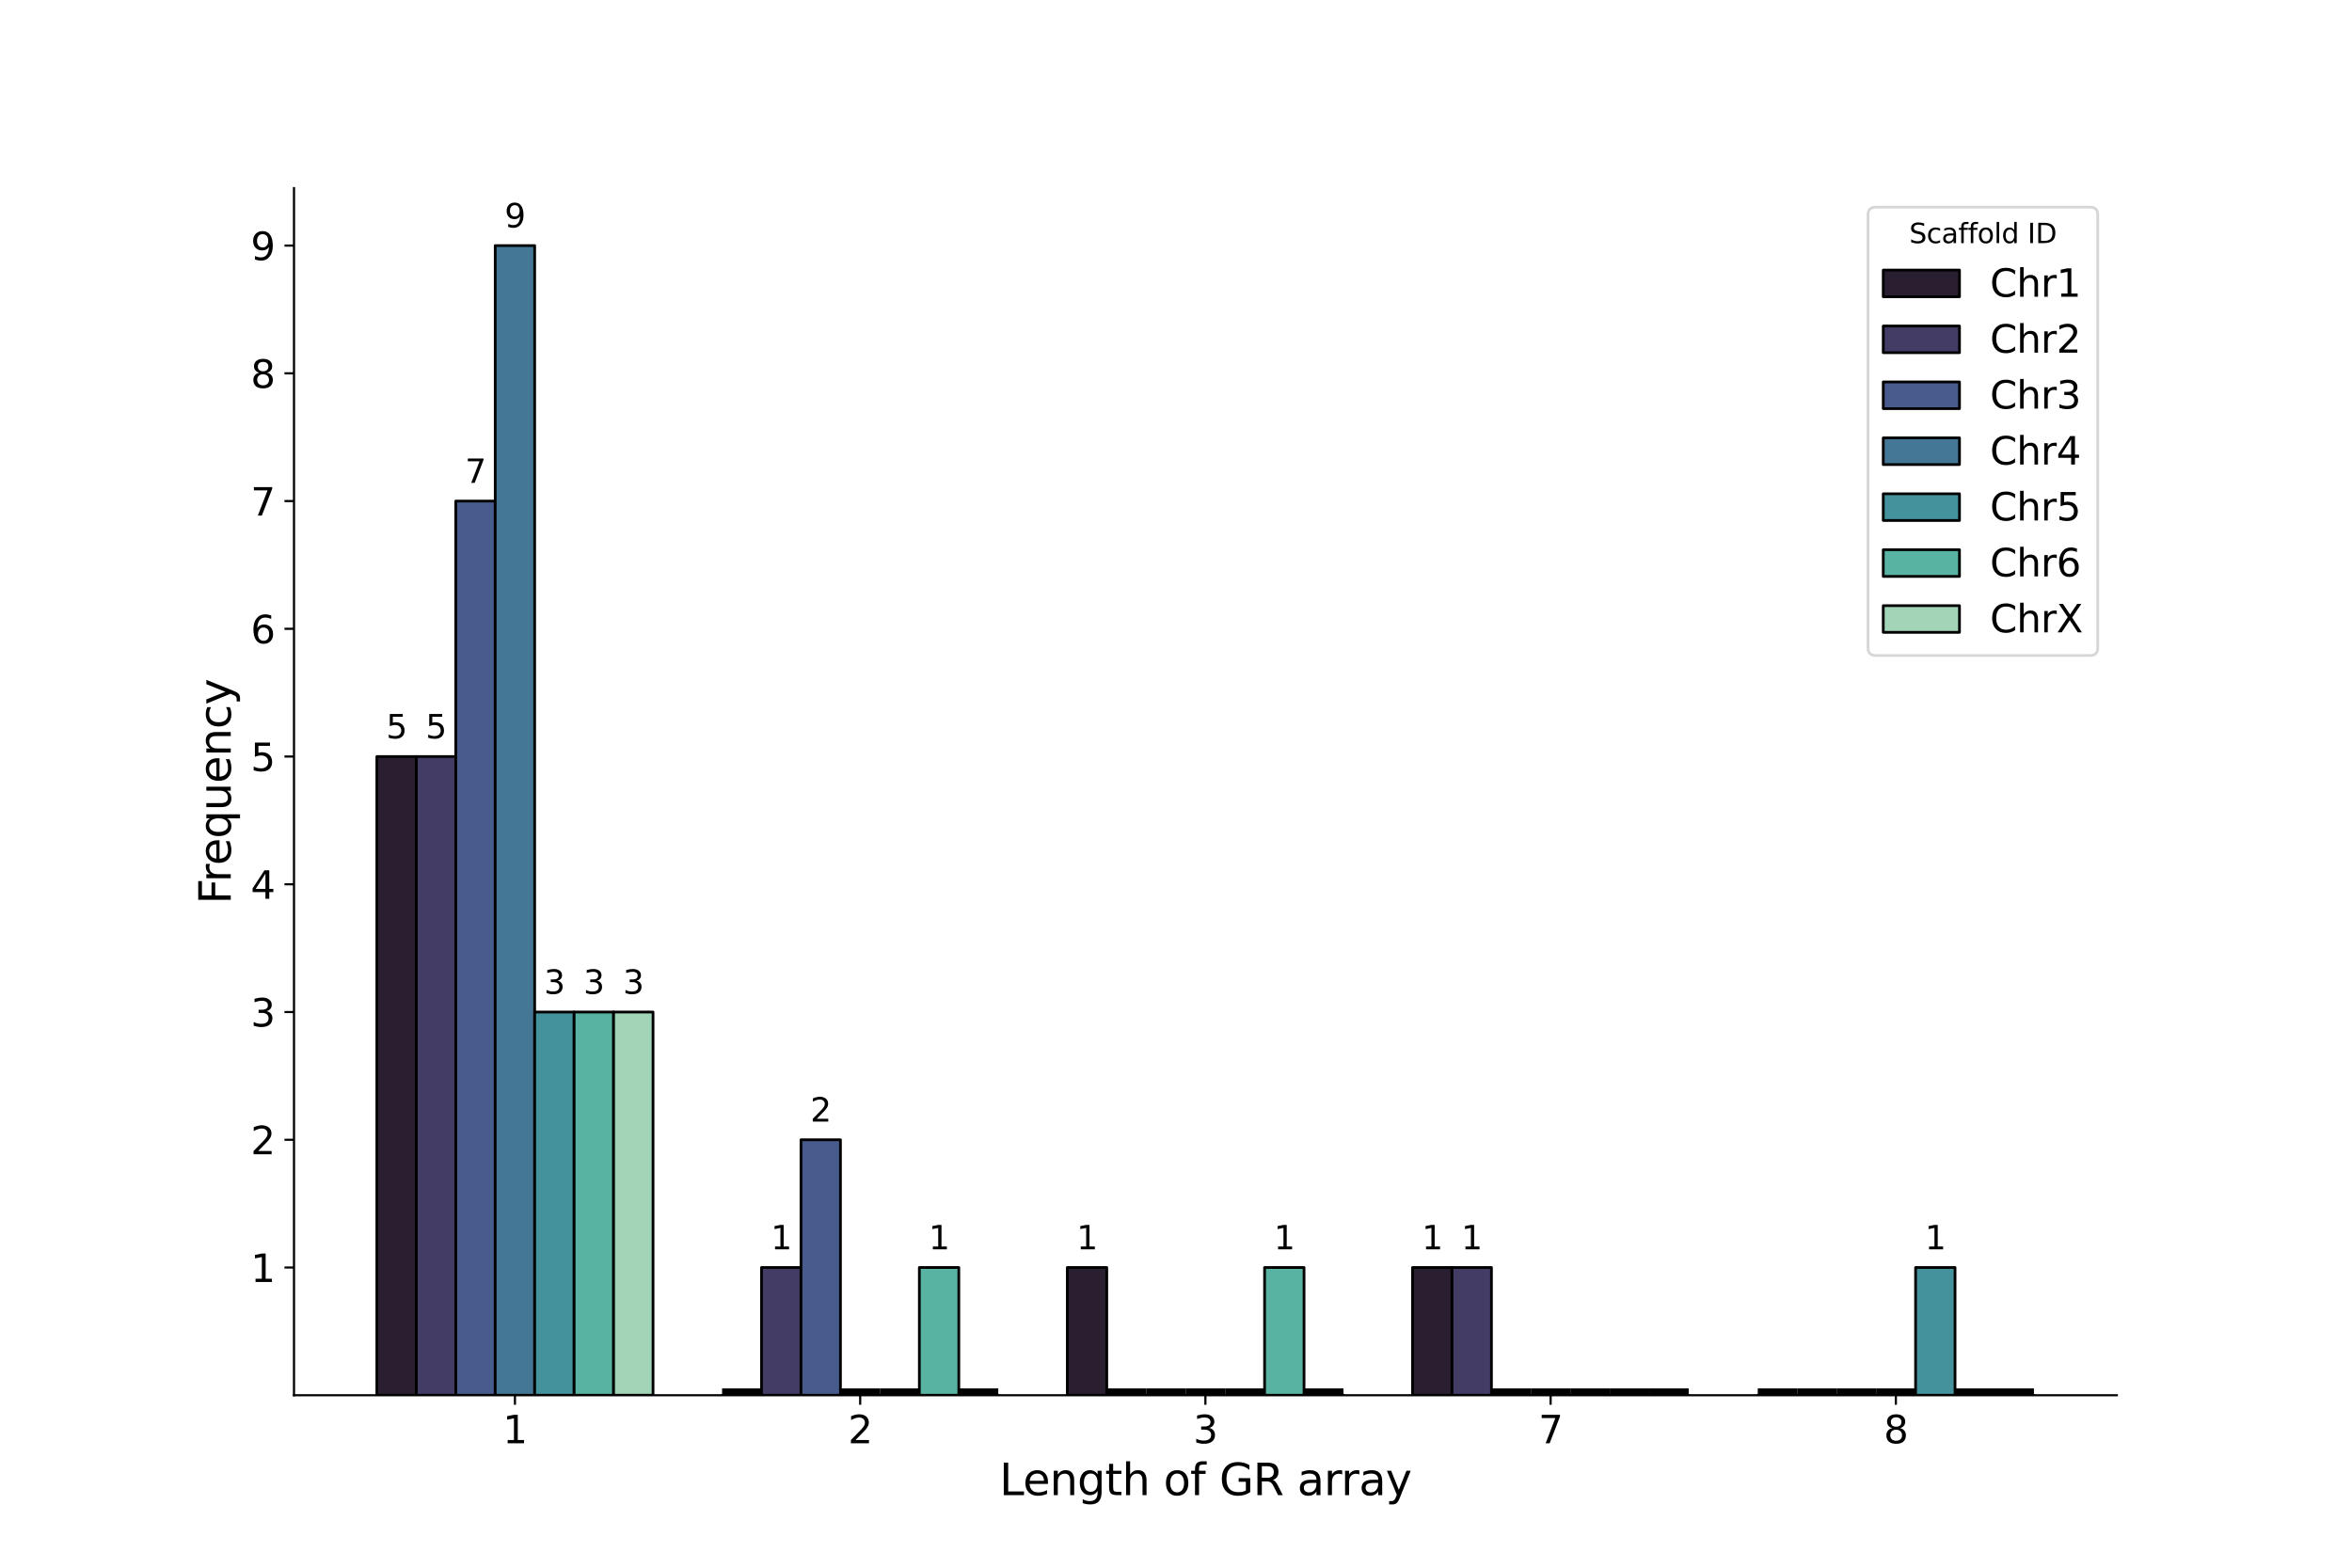 <?xml version="1.0" encoding="utf-8" standalone="no"?>
<!DOCTYPE svg PUBLIC "-//W3C//DTD SVG 1.1//EN"
  "http://www.w3.org/Graphics/SVG/1.1/DTD/svg11.dtd">
<svg xmlns:xlink="http://www.w3.org/1999/xlink" width="864pt" height="576pt" viewBox="0 0 864 576" xmlns="http://www.w3.org/2000/svg" version="1.1">
 <defs>
  <style type="text/css">*{stroke-linejoin: round; stroke-linecap: butt}</style>
 </defs>
 <g id="figure_1">
  <g id="patch_1">
   <path d="M 0 576 
L 864 576 
L 864 0 
L 0 0 
z
" style="fill: #ffffff"/>
  </g>
  <g id="axes_1">
   <g id="patch_2">
    <path d="M 108 512.64 
L 777.6 512.64 
L 777.6 69.12 
L 108 69.12 
z
" style="fill: #ffffff"/>
   </g>
   <g id="patch_3">
    <path d="M 138.436 512.64 
L 152.93 512.64 
L 152.93 277.973 
L 138.436 277.973 
z
" clip-path="url(#pf35e34e3e1)" style="fill: #2a1f31; stroke: #000000; stroke-linejoin: miter"/>
   </g>
   <g id="patch_4">
    <path d="M 265.255 512.64 
L 279.748 512.64 
L 279.748 512.64 
L 265.255 512.64 
z
" clip-path="url(#pf35e34e3e1)" style="fill: #2a1f31; stroke: #000000; stroke-linejoin: miter"/>
   </g>
   <g id="patch_5">
    <path d="M 392.073 512.64 
L 406.566 512.64 
L 406.566 465.707 
L 392.073 465.707 
z
" clip-path="url(#pf35e34e3e1)" style="fill: #2a1f31; stroke: #000000; stroke-linejoin: miter"/>
   </g>
   <g id="patch_6">
    <path d="M 518.891 512.64 
L 533.384 512.64 
L 533.384 465.707 
L 518.891 465.707 
z
" clip-path="url(#pf35e34e3e1)" style="fill: #2a1f31; stroke: #000000; stroke-linejoin: miter"/>
   </g>
   <g id="patch_7">
    <path d="M 645.709 512.64 
L 660.203 512.64 
L 660.203 512.64 
L 645.709 512.64 
z
" clip-path="url(#pf35e34e3e1)" style="fill: #2a1f31; stroke: #000000; stroke-linejoin: miter"/>
   </g>
   <g id="patch_8">
    <path d="M 152.93 512.64 
L 167.423 512.64 
L 167.423 277.973 
L 152.93 277.973 
z
" clip-path="url(#pf35e34e3e1)" style="fill: #433c64; stroke: #000000; stroke-linejoin: miter"/>
   </g>
   <g id="patch_9">
    <path d="M 279.748 512.64 
L 294.242 512.64 
L 294.242 465.707 
L 279.748 465.707 
z
" clip-path="url(#pf35e34e3e1)" style="fill: #433c64; stroke: #000000; stroke-linejoin: miter"/>
   </g>
   <g id="patch_10">
    <path d="M 406.566 512.64 
L 421.06 512.64 
L 421.06 512.64 
L 406.566 512.64 
z
" clip-path="url(#pf35e34e3e1)" style="fill: #433c64; stroke: #000000; stroke-linejoin: miter"/>
   </g>
   <g id="patch_11">
    <path d="M 533.384 512.64 
L 547.878 512.64 
L 547.878 465.707 
L 533.384 465.707 
z
" clip-path="url(#pf35e34e3e1)" style="fill: #433c64; stroke: #000000; stroke-linejoin: miter"/>
   </g>
   <g id="patch_12">
    <path d="M 660.203 512.64 
L 674.696 512.64 
L 674.696 512.64 
L 660.203 512.64 
z
" clip-path="url(#pf35e34e3e1)" style="fill: #433c64; stroke: #000000; stroke-linejoin: miter"/>
   </g>
   <g id="patch_13">
    <path d="M 167.423 512.64 
L 181.917 512.64 
L 181.917 184.107 
L 167.423 184.107 
z
" clip-path="url(#pf35e34e3e1)" style="fill: #475b8d; stroke: #000000; stroke-linejoin: miter"/>
   </g>
   <g id="patch_14">
    <path d="M 294.242 512.64 
L 308.735 512.64 
L 308.735 418.773 
L 294.242 418.773 
z
" clip-path="url(#pf35e34e3e1)" style="fill: #475b8d; stroke: #000000; stroke-linejoin: miter"/>
   </g>
   <g id="patch_15">
    <path d="M 421.06 512.64 
L 435.553 512.64 
L 435.553 512.64 
L 421.06 512.64 
z
" clip-path="url(#pf35e34e3e1)" style="fill: #475b8d; stroke: #000000; stroke-linejoin: miter"/>
   </g>
   <g id="patch_16">
    <path d="M 547.878 512.64 
L 562.371 512.64 
L 562.371 512.64 
L 547.878 512.64 
z
" clip-path="url(#pf35e34e3e1)" style="fill: #475b8d; stroke: #000000; stroke-linejoin: miter"/>
   </g>
   <g id="patch_17">
    <path d="M 674.696 512.64 
L 689.19 512.64 
L 689.19 512.64 
L 674.696 512.64 
z
" clip-path="url(#pf35e34e3e1)" style="fill: #475b8d; stroke: #000000; stroke-linejoin: miter"/>
   </g>
   <g id="patch_18">
    <path d="M 181.917 512.64 
L 196.41 512.64 
L 196.41 90.24 
L 181.917 90.24 
z
" clip-path="url(#pf35e34e3e1)" style="fill: #437795; stroke: #000000; stroke-linejoin: miter"/>
   </g>
   <g id="patch_19">
    <path d="M 308.735 512.64 
L 323.229 512.64 
L 323.229 512.64 
L 308.735 512.64 
z
" clip-path="url(#pf35e34e3e1)" style="fill: #437795; stroke: #000000; stroke-linejoin: miter"/>
   </g>
   <g id="patch_20">
    <path d="M 435.553 512.64 
L 450.047 512.64 
L 450.047 512.64 
L 435.553 512.64 
z
" clip-path="url(#pf35e34e3e1)" style="fill: #437795; stroke: #000000; stroke-linejoin: miter"/>
   </g>
   <g id="patch_21">
    <path d="M 562.371 512.64 
L 576.865 512.64 
L 576.865 512.64 
L 562.371 512.64 
z
" clip-path="url(#pf35e34e3e1)" style="fill: #437795; stroke: #000000; stroke-linejoin: miter"/>
   </g>
   <g id="patch_22">
    <path d="M 689.19 512.64 
L 703.683 512.64 
L 703.683 512.64 
L 689.19 512.64 
z
" clip-path="url(#pf35e34e3e1)" style="fill: #437795; stroke: #000000; stroke-linejoin: miter"/>
   </g>
   <g id="patch_23">
    <path d="M 196.41 512.64 
L 210.904 512.64 
L 210.904 371.84 
L 196.41 371.84 
z
" clip-path="url(#pf35e34e3e1)" style="fill: #44939c; stroke: #000000; stroke-linejoin: miter"/>
   </g>
   <g id="patch_24">
    <path d="M 323.229 512.64 
L 337.722 512.64 
L 337.722 512.64 
L 323.229 512.64 
z
" clip-path="url(#pf35e34e3e1)" style="fill: #44939c; stroke: #000000; stroke-linejoin: miter"/>
   </g>
   <g id="patch_25">
    <path d="M 450.047 512.64 
L 464.54 512.64 
L 464.54 512.64 
L 450.047 512.64 
z
" clip-path="url(#pf35e34e3e1)" style="fill: #44939c; stroke: #000000; stroke-linejoin: miter"/>
   </g>
   <g id="patch_26">
    <path d="M 576.865 512.64 
L 591.358 512.64 
L 591.358 512.64 
L 576.865 512.64 
z
" clip-path="url(#pf35e34e3e1)" style="fill: #44939c; stroke: #000000; stroke-linejoin: miter"/>
   </g>
   <g id="patch_27">
    <path d="M 703.683 512.64 
L 718.177 512.64 
L 718.177 465.707 
L 703.683 465.707 
z
" clip-path="url(#pf35e34e3e1)" style="fill: #44939c; stroke: #000000; stroke-linejoin: miter"/>
   </g>
   <g id="patch_28">
    <path d="M 210.904 512.64 
L 225.397 512.64 
L 225.397 371.84 
L 210.904 371.84 
z
" clip-path="url(#pf35e34e3e1)" style="fill: #59b3a3; stroke: #000000; stroke-linejoin: miter"/>
   </g>
   <g id="patch_29">
    <path d="M 337.722 512.64 
L 352.216 512.64 
L 352.216 465.707 
L 337.722 465.707 
z
" clip-path="url(#pf35e34e3e1)" style="fill: #59b3a3; stroke: #000000; stroke-linejoin: miter"/>
   </g>
   <g id="patch_30">
    <path d="M 464.54 512.64 
L 479.034 512.64 
L 479.034 465.707 
L 464.54 465.707 
z
" clip-path="url(#pf35e34e3e1)" style="fill: #59b3a3; stroke: #000000; stroke-linejoin: miter"/>
   </g>
   <g id="patch_31">
    <path d="M 591.358 512.64 
L 605.852 512.64 
L 605.852 512.64 
L 591.358 512.64 
z
" clip-path="url(#pf35e34e3e1)" style="fill: #59b3a3; stroke: #000000; stroke-linejoin: miter"/>
   </g>
   <g id="patch_32">
    <path d="M 718.177 512.64 
L 732.67 512.64 
L 732.67 512.64 
L 718.177 512.64 
z
" clip-path="url(#pf35e34e3e1)" style="fill: #59b3a3; stroke: #000000; stroke-linejoin: miter"/>
   </g>
   <g id="patch_33">
    <path d="M 225.397 512.64 
L 239.891 512.64 
L 239.891 371.84 
L 225.397 371.84 
z
" clip-path="url(#pf35e34e3e1)" style="fill: #a2d5b8; stroke: #000000; stroke-linejoin: miter"/>
   </g>
   <g id="patch_34">
    <path d="M 352.216 512.64 
L 366.709 512.64 
L 366.709 512.64 
L 352.216 512.64 
z
" clip-path="url(#pf35e34e3e1)" style="fill: #a2d5b8; stroke: #000000; stroke-linejoin: miter"/>
   </g>
   <g id="patch_35">
    <path d="M 479.034 512.64 
L 493.527 512.64 
L 493.527 512.64 
L 479.034 512.64 
z
" clip-path="url(#pf35e34e3e1)" style="fill: #a2d5b8; stroke: #000000; stroke-linejoin: miter"/>
   </g>
   <g id="patch_36">
    <path d="M 605.852 512.64 
L 620.345 512.64 
L 620.345 512.64 
L 605.852 512.64 
z
" clip-path="url(#pf35e34e3e1)" style="fill: #a2d5b8; stroke: #000000; stroke-linejoin: miter"/>
   </g>
   <g id="patch_37">
    <path d="M 732.67 512.64 
L 747.164 512.64 
L 747.164 512.64 
L 732.67 512.64 
z
" clip-path="url(#pf35e34e3e1)" style="fill: #a2d5b8; stroke: #000000; stroke-linejoin: miter"/>
   </g>
   <g id="matplotlib.axis_1">
    <g id="xtick_1">
     <g id="line2d_1">
      <defs>
       <path id="m21f6708fc7" d="M 0 0 
L 0 3.5 
" style="stroke: #000000; stroke-width: 0.8"/>
      </defs>
      <g>
       <use xlink:href="#m21f6708fc7" x="189.164" y="512.64" style="stroke: #000000; stroke-width: 0.8"/>
      </g>
     </g>
     <g id="text_1">
      <!-- 1 -->
      <g transform="translate(184.71 530.278) scale(0.14 -0.14)">
       <defs>
        <path id="DejaVuSans-31" d="M 794 531 
L 1825 531 
L 1825 4091 
L 703 3866 
L 703 4441 
L 1819 4666 
L 2450 4666 
L 2450 531 
L 3481 531 
L 3481 0 
L 794 0 
L 794 531 
z
" transform="scale(0.016)"/>
       </defs>
       <use xlink:href="#DejaVuSans-31"/>
      </g>
     </g>
    </g>
    <g id="xtick_2">
     <g id="line2d_2">
      <g>
       <use xlink:href="#m21f6708fc7" x="315.982" y="512.64" style="stroke: #000000; stroke-width: 0.8"/>
      </g>
     </g>
     <g id="text_2">
      <!-- 2 -->
      <g transform="translate(311.528 530.278) scale(0.14 -0.14)">
       <defs>
        <path id="DejaVuSans-32" d="M 1228 531 
L 3431 531 
L 3431 0 
L 469 0 
L 469 531 
Q 828 903 1448 1529 
Q 2069 2156 2228 2338 
Q 2531 2678 2651 2914 
Q 2772 3150 2772 3378 
Q 2772 3750 2511 3984 
Q 2250 4219 1831 4219 
Q 1534 4219 1204 4116 
Q 875 4013 500 3803 
L 500 4441 
Q 881 4594 1212 4672 
Q 1544 4750 1819 4750 
Q 2544 4750 2975 4387 
Q 3406 4025 3406 3419 
Q 3406 3131 3298 2873 
Q 3191 2616 2906 2266 
Q 2828 2175 2409 1742 
Q 1991 1309 1228 531 
z
" transform="scale(0.016)"/>
       </defs>
       <use xlink:href="#DejaVuSans-32"/>
      </g>
     </g>
    </g>
    <g id="xtick_3">
     <g id="line2d_3">
      <g>
       <use xlink:href="#m21f6708fc7" x="442.8" y="512.64" style="stroke: #000000; stroke-width: 0.8"/>
      </g>
     </g>
     <g id="text_3">
      <!-- 3 -->
      <g transform="translate(438.346 530.278) scale(0.14 -0.14)">
       <defs>
        <path id="DejaVuSans-33" d="M 2597 2516 
Q 3050 2419 3304 2112 
Q 3559 1806 3559 1356 
Q 3559 666 3084 287 
Q 2609 -91 1734 -91 
Q 1441 -91 1130 -33 
Q 819 25 488 141 
L 488 750 
Q 750 597 1062 519 
Q 1375 441 1716 441 
Q 2309 441 2620 675 
Q 2931 909 2931 1356 
Q 2931 1769 2642 2001 
Q 2353 2234 1838 2234 
L 1294 2234 
L 1294 2753 
L 1863 2753 
Q 2328 2753 2575 2939 
Q 2822 3125 2822 3475 
Q 2822 3834 2567 4026 
Q 2313 4219 1838 4219 
Q 1578 4219 1281 4162 
Q 984 4106 628 3988 
L 628 4550 
Q 988 4650 1302 4700 
Q 1616 4750 1894 4750 
Q 2613 4750 3031 4423 
Q 3450 4097 3450 3541 
Q 3450 3153 3228 2886 
Q 3006 2619 2597 2516 
z
" transform="scale(0.016)"/>
       </defs>
       <use xlink:href="#DejaVuSans-33"/>
      </g>
     </g>
    </g>
    <g id="xtick_4">
     <g id="line2d_4">
      <g>
       <use xlink:href="#m21f6708fc7" x="569.618" y="512.64" style="stroke: #000000; stroke-width: 0.8"/>
      </g>
     </g>
     <g id="text_4">
      <!-- 7 -->
      <g transform="translate(565.164 530.278) scale(0.14 -0.14)">
       <defs>
        <path id="DejaVuSans-37" d="M 525 4666 
L 3525 4666 
L 3525 4397 
L 1831 0 
L 1172 0 
L 2766 4134 
L 525 4134 
L 525 4666 
z
" transform="scale(0.016)"/>
       </defs>
       <use xlink:href="#DejaVuSans-37"/>
      </g>
     </g>
    </g>
    <g id="xtick_5">
     <g id="line2d_5">
      <g>
       <use xlink:href="#m21f6708fc7" x="696.436" y="512.64" style="stroke: #000000; stroke-width: 0.8"/>
      </g>
     </g>
     <g id="text_5">
      <!-- 8 -->
      <g transform="translate(691.983 530.278) scale(0.14 -0.14)">
       <defs>
        <path id="DejaVuSans-38" d="M 2034 2216 
Q 1584 2216 1326 1975 
Q 1069 1734 1069 1313 
Q 1069 891 1326 650 
Q 1584 409 2034 409 
Q 2484 409 2743 651 
Q 3003 894 3003 1313 
Q 3003 1734 2745 1975 
Q 2488 2216 2034 2216 
z
M 1403 2484 
Q 997 2584 770 2862 
Q 544 3141 544 3541 
Q 544 4100 942 4425 
Q 1341 4750 2034 4750 
Q 2731 4750 3128 4425 
Q 3525 4100 3525 3541 
Q 3525 3141 3298 2862 
Q 3072 2584 2669 2484 
Q 3125 2378 3379 2068 
Q 3634 1759 3634 1313 
Q 3634 634 3220 271 
Q 2806 -91 2034 -91 
Q 1263 -91 848 271 
Q 434 634 434 1313 
Q 434 1759 690 2068 
Q 947 2378 1403 2484 
z
M 1172 3481 
Q 1172 3119 1398 2916 
Q 1625 2713 2034 2713 
Q 2441 2713 2670 2916 
Q 2900 3119 2900 3481 
Q 2900 3844 2670 4047 
Q 2441 4250 2034 4250 
Q 1625 4250 1398 4047 
Q 1172 3844 1172 3481 
z
" transform="scale(0.016)"/>
       </defs>
       <use xlink:href="#DejaVuSans-38"/>
      </g>
     </g>
    </g>
    <g id="text_6">
     <!-- Length of GR array -->
     <g transform="translate(367.131 549.347) scale(0.16 -0.16)">
      <defs>
       <path id="DejaVuSans-4c" d="M 628 4666 
L 1259 4666 
L 1259 531 
L 3531 531 
L 3531 0 
L 628 0 
L 628 4666 
z
" transform="scale(0.016)"/>
       <path id="DejaVuSans-65" d="M 3597 1894 
L 3597 1613 
L 953 1613 
Q 991 1019 1311 708 
Q 1631 397 2203 397 
Q 2534 397 2845 478 
Q 3156 559 3463 722 
L 3463 178 
Q 3153 47 2828 -22 
Q 2503 -91 2169 -91 
Q 1331 -91 842 396 
Q 353 884 353 1716 
Q 353 2575 817 3079 
Q 1281 3584 2069 3584 
Q 2775 3584 3186 3129 
Q 3597 2675 3597 1894 
z
M 3022 2063 
Q 3016 2534 2758 2815 
Q 2500 3097 2075 3097 
Q 1594 3097 1305 2825 
Q 1016 2553 972 2059 
L 3022 2063 
z
" transform="scale(0.016)"/>
       <path id="DejaVuSans-6e" d="M 3513 2113 
L 3513 0 
L 2938 0 
L 2938 2094 
Q 2938 2591 2744 2837 
Q 2550 3084 2163 3084 
Q 1697 3084 1428 2787 
Q 1159 2491 1159 1978 
L 1159 0 
L 581 0 
L 581 3500 
L 1159 3500 
L 1159 2956 
Q 1366 3272 1645 3428 
Q 1925 3584 2291 3584 
Q 2894 3584 3203 3211 
Q 3513 2838 3513 2113 
z
" transform="scale(0.016)"/>
       <path id="DejaVuSans-67" d="M 2906 1791 
Q 2906 2416 2648 2759 
Q 2391 3103 1925 3103 
Q 1463 3103 1205 2759 
Q 947 2416 947 1791 
Q 947 1169 1205 825 
Q 1463 481 1925 481 
Q 2391 481 2648 825 
Q 2906 1169 2906 1791 
z
M 3481 434 
Q 3481 -459 3084 -895 
Q 2688 -1331 1869 -1331 
Q 1566 -1331 1297 -1286 
Q 1028 -1241 775 -1147 
L 775 -588 
Q 1028 -725 1275 -790 
Q 1522 -856 1778 -856 
Q 2344 -856 2625 -561 
Q 2906 -266 2906 331 
L 2906 616 
Q 2728 306 2450 153 
Q 2172 0 1784 0 
Q 1141 0 747 490 
Q 353 981 353 1791 
Q 353 2603 747 3093 
Q 1141 3584 1784 3584 
Q 2172 3584 2450 3431 
Q 2728 3278 2906 2969 
L 2906 3500 
L 3481 3500 
L 3481 434 
z
" transform="scale(0.016)"/>
       <path id="DejaVuSans-74" d="M 1172 4494 
L 1172 3500 
L 2356 3500 
L 2356 3053 
L 1172 3053 
L 1172 1153 
Q 1172 725 1289 603 
Q 1406 481 1766 481 
L 2356 481 
L 2356 0 
L 1766 0 
Q 1100 0 847 248 
Q 594 497 594 1153 
L 594 3053 
L 172 3053 
L 172 3500 
L 594 3500 
L 594 4494 
L 1172 4494 
z
" transform="scale(0.016)"/>
       <path id="DejaVuSans-68" d="M 3513 2113 
L 3513 0 
L 2938 0 
L 2938 2094 
Q 2938 2591 2744 2837 
Q 2550 3084 2163 3084 
Q 1697 3084 1428 2787 
Q 1159 2491 1159 1978 
L 1159 0 
L 581 0 
L 581 4863 
L 1159 4863 
L 1159 2956 
Q 1366 3272 1645 3428 
Q 1925 3584 2291 3584 
Q 2894 3584 3203 3211 
Q 3513 2838 3513 2113 
z
" transform="scale(0.016)"/>
       <path id="DejaVuSans-20" transform="scale(0.016)"/>
       <path id="DejaVuSans-6f" d="M 1959 3097 
Q 1497 3097 1228 2736 
Q 959 2375 959 1747 
Q 959 1119 1226 758 
Q 1494 397 1959 397 
Q 2419 397 2687 759 
Q 2956 1122 2956 1747 
Q 2956 2369 2687 2733 
Q 2419 3097 1959 3097 
z
M 1959 3584 
Q 2709 3584 3137 3096 
Q 3566 2609 3566 1747 
Q 3566 888 3137 398 
Q 2709 -91 1959 -91 
Q 1206 -91 779 398 
Q 353 888 353 1747 
Q 353 2609 779 3096 
Q 1206 3584 1959 3584 
z
" transform="scale(0.016)"/>
       <path id="DejaVuSans-66" d="M 2375 4863 
L 2375 4384 
L 1825 4384 
Q 1516 4384 1395 4259 
Q 1275 4134 1275 3809 
L 1275 3500 
L 2222 3500 
L 2222 3053 
L 1275 3053 
L 1275 0 
L 697 0 
L 697 3053 
L 147 3053 
L 147 3500 
L 697 3500 
L 697 3744 
Q 697 4328 969 4595 
Q 1241 4863 1831 4863 
L 2375 4863 
z
" transform="scale(0.016)"/>
       <path id="DejaVuSans-47" d="M 3809 666 
L 3809 1919 
L 2778 1919 
L 2778 2438 
L 4434 2438 
L 4434 434 
Q 4069 175 3628 42 
Q 3188 -91 2688 -91 
Q 1594 -91 976 548 
Q 359 1188 359 2328 
Q 359 3472 976 4111 
Q 1594 4750 2688 4750 
Q 3144 4750 3555 4637 
Q 3966 4525 4313 4306 
L 4313 3634 
Q 3963 3931 3569 4081 
Q 3175 4231 2741 4231 
Q 1884 4231 1454 3753 
Q 1025 3275 1025 2328 
Q 1025 1384 1454 906 
Q 1884 428 2741 428 
Q 3075 428 3337 486 
Q 3600 544 3809 666 
z
" transform="scale(0.016)"/>
       <path id="DejaVuSans-52" d="M 2841 2188 
Q 3044 2119 3236 1894 
Q 3428 1669 3622 1275 
L 4263 0 
L 3584 0 
L 2988 1197 
Q 2756 1666 2539 1819 
Q 2322 1972 1947 1972 
L 1259 1972 
L 1259 0 
L 628 0 
L 628 4666 
L 2053 4666 
Q 2853 4666 3247 4331 
Q 3641 3997 3641 3322 
Q 3641 2881 3436 2590 
Q 3231 2300 2841 2188 
z
M 1259 4147 
L 1259 2491 
L 2053 2491 
Q 2509 2491 2742 2702 
Q 2975 2913 2975 3322 
Q 2975 3731 2742 3939 
Q 2509 4147 2053 4147 
L 1259 4147 
z
" transform="scale(0.016)"/>
       <path id="DejaVuSans-61" d="M 2194 1759 
Q 1497 1759 1228 1600 
Q 959 1441 959 1056 
Q 959 750 1161 570 
Q 1363 391 1709 391 
Q 2188 391 2477 730 
Q 2766 1069 2766 1631 
L 2766 1759 
L 2194 1759 
z
M 3341 1997 
L 3341 0 
L 2766 0 
L 2766 531 
Q 2569 213 2275 61 
Q 1981 -91 1556 -91 
Q 1019 -91 701 211 
Q 384 513 384 1019 
Q 384 1609 779 1909 
Q 1175 2209 1959 2209 
L 2766 2209 
L 2766 2266 
Q 2766 2663 2505 2880 
Q 2244 3097 1772 3097 
Q 1472 3097 1187 3025 
Q 903 2953 641 2809 
L 641 3341 
Q 956 3463 1253 3523 
Q 1550 3584 1831 3584 
Q 2591 3584 2966 3190 
Q 3341 2797 3341 1997 
z
" transform="scale(0.016)"/>
       <path id="DejaVuSans-72" d="M 2631 2963 
Q 2534 3019 2420 3045 
Q 2306 3072 2169 3072 
Q 1681 3072 1420 2755 
Q 1159 2438 1159 1844 
L 1159 0 
L 581 0 
L 581 3500 
L 1159 3500 
L 1159 2956 
Q 1341 3275 1631 3429 
Q 1922 3584 2338 3584 
Q 2397 3584 2469 3576 
Q 2541 3569 2628 3553 
L 2631 2963 
z
" transform="scale(0.016)"/>
       <path id="DejaVuSans-79" d="M 2059 -325 
Q 1816 -950 1584 -1140 
Q 1353 -1331 966 -1331 
L 506 -1331 
L 506 -850 
L 844 -850 
Q 1081 -850 1212 -737 
Q 1344 -625 1503 -206 
L 1606 56 
L 191 3500 
L 800 3500 
L 1894 763 
L 2988 3500 
L 3597 3500 
L 2059 -325 
z
" transform="scale(0.016)"/>
      </defs>
      <use xlink:href="#DejaVuSans-4c"/>
      <use xlink:href="#DejaVuSans-65" x="53.963"/>
      <use xlink:href="#DejaVuSans-6e" x="115.486"/>
      <use xlink:href="#DejaVuSans-67" x="178.865"/>
      <use xlink:href="#DejaVuSans-74" x="242.342"/>
      <use xlink:href="#DejaVuSans-68" x="281.551"/>
      <use xlink:href="#DejaVuSans-20" x="344.93"/>
      <use xlink:href="#DejaVuSans-6f" x="376.717"/>
      <use xlink:href="#DejaVuSans-66" x="437.898"/>
      <use xlink:href="#DejaVuSans-20" x="473.104"/>
      <use xlink:href="#DejaVuSans-47" x="504.891"/>
      <use xlink:href="#DejaVuSans-52" x="582.381"/>
      <use xlink:href="#DejaVuSans-20" x="651.863"/>
      <use xlink:href="#DejaVuSans-61" x="683.65"/>
      <use xlink:href="#DejaVuSans-72" x="744.93"/>
      <use xlink:href="#DejaVuSans-72" x="784.293"/>
      <use xlink:href="#DejaVuSans-61" x="825.406"/>
      <use xlink:href="#DejaVuSans-79" x="886.686"/>
     </g>
    </g>
   </g>
   <g id="matplotlib.axis_2">
    <g id="ytick_1">
     <g id="line2d_6">
      <defs>
       <path id="m46cb3e8f20" d="M 0 0 
L -3.5 0 
" style="stroke: #000000; stroke-width: 0.8"/>
      </defs>
      <g>
       <use xlink:href="#m46cb3e8f20" x="108" y="465.707" style="stroke: #000000; stroke-width: 0.8"/>
      </g>
     </g>
     <g id="text_7">
      <!-- 1 -->
      <g transform="translate(92.093 471.026) scale(0.14 -0.14)">
       <use xlink:href="#DejaVuSans-31"/>
      </g>
     </g>
    </g>
    <g id="ytick_2">
     <g id="line2d_7">
      <g>
       <use xlink:href="#m46cb3e8f20" x="108" y="418.773" style="stroke: #000000; stroke-width: 0.8"/>
      </g>
     </g>
     <g id="text_8">
      <!-- 2 -->
      <g transform="translate(92.093 424.092) scale(0.14 -0.14)">
       <use xlink:href="#DejaVuSans-32"/>
      </g>
     </g>
    </g>
    <g id="ytick_3">
     <g id="line2d_8">
      <g>
       <use xlink:href="#m46cb3e8f20" x="108" y="371.84" style="stroke: #000000; stroke-width: 0.8"/>
      </g>
     </g>
     <g id="text_9">
      <!-- 3 -->
      <g transform="translate(92.093 377.159) scale(0.14 -0.14)">
       <use xlink:href="#DejaVuSans-33"/>
      </g>
     </g>
    </g>
    <g id="ytick_4">
     <g id="line2d_9">
      <g>
       <use xlink:href="#m46cb3e8f20" x="108" y="324.907" style="stroke: #000000; stroke-width: 0.8"/>
      </g>
     </g>
     <g id="text_10">
      <!-- 4 -->
      <g transform="translate(92.093 330.226) scale(0.14 -0.14)">
       <defs>
        <path id="DejaVuSans-34" d="M 2419 4116 
L 825 1625 
L 2419 1625 
L 2419 4116 
z
M 2253 4666 
L 3047 4666 
L 3047 1625 
L 3713 1625 
L 3713 1100 
L 3047 1100 
L 3047 0 
L 2419 0 
L 2419 1100 
L 313 1100 
L 313 1709 
L 2253 4666 
z
" transform="scale(0.016)"/>
       </defs>
       <use xlink:href="#DejaVuSans-34"/>
      </g>
     </g>
    </g>
    <g id="ytick_5">
     <g id="line2d_10">
      <g>
       <use xlink:href="#m46cb3e8f20" x="108" y="277.973" style="stroke: #000000; stroke-width: 0.8"/>
      </g>
     </g>
     <g id="text_11">
      <!-- 5 -->
      <g transform="translate(92.093 283.292) scale(0.14 -0.14)">
       <defs>
        <path id="DejaVuSans-35" d="M 691 4666 
L 3169 4666 
L 3169 4134 
L 1269 4134 
L 1269 2991 
Q 1406 3038 1543 3061 
Q 1681 3084 1819 3084 
Q 2600 3084 3056 2656 
Q 3513 2228 3513 1497 
Q 3513 744 3044 326 
Q 2575 -91 1722 -91 
Q 1428 -91 1123 -41 
Q 819 9 494 109 
L 494 744 
Q 775 591 1075 516 
Q 1375 441 1709 441 
Q 2250 441 2565 725 
Q 2881 1009 2881 1497 
Q 2881 1984 2565 2268 
Q 2250 2553 1709 2553 
Q 1456 2553 1204 2497 
Q 953 2441 691 2322 
L 691 4666 
z
" transform="scale(0.016)"/>
       </defs>
       <use xlink:href="#DejaVuSans-35"/>
      </g>
     </g>
    </g>
    <g id="ytick_6">
     <g id="line2d_11">
      <g>
       <use xlink:href="#m46cb3e8f20" x="108" y="231.04" style="stroke: #000000; stroke-width: 0.8"/>
      </g>
     </g>
     <g id="text_12">
      <!-- 6 -->
      <g transform="translate(92.093 236.359) scale(0.14 -0.14)">
       <defs>
        <path id="DejaVuSans-36" d="M 2113 2584 
Q 1688 2584 1439 2293 
Q 1191 2003 1191 1497 
Q 1191 994 1439 701 
Q 1688 409 2113 409 
Q 2538 409 2786 701 
Q 3034 994 3034 1497 
Q 3034 2003 2786 2293 
Q 2538 2584 2113 2584 
z
M 3366 4563 
L 3366 3988 
Q 3128 4100 2886 4159 
Q 2644 4219 2406 4219 
Q 1781 4219 1451 3797 
Q 1122 3375 1075 2522 
Q 1259 2794 1537 2939 
Q 1816 3084 2150 3084 
Q 2853 3084 3261 2657 
Q 3669 2231 3669 1497 
Q 3669 778 3244 343 
Q 2819 -91 2113 -91 
Q 1303 -91 875 529 
Q 447 1150 447 2328 
Q 447 3434 972 4092 
Q 1497 4750 2381 4750 
Q 2619 4750 2861 4703 
Q 3103 4656 3366 4563 
z
" transform="scale(0.016)"/>
       </defs>
       <use xlink:href="#DejaVuSans-36"/>
      </g>
     </g>
    </g>
    <g id="ytick_7">
     <g id="line2d_12">
      <g>
       <use xlink:href="#m46cb3e8f20" x="108" y="184.107" style="stroke: #000000; stroke-width: 0.8"/>
      </g>
     </g>
     <g id="text_13">
      <!-- 7 -->
      <g transform="translate(92.093 189.426) scale(0.14 -0.14)">
       <use xlink:href="#DejaVuSans-37"/>
      </g>
     </g>
    </g>
    <g id="ytick_8">
     <g id="line2d_13">
      <g>
       <use xlink:href="#m46cb3e8f20" x="108" y="137.173" style="stroke: #000000; stroke-width: 0.8"/>
      </g>
     </g>
     <g id="text_14">
      <!-- 8 -->
      <g transform="translate(92.093 142.492) scale(0.14 -0.14)">
       <use xlink:href="#DejaVuSans-38"/>
      </g>
     </g>
    </g>
    <g id="ytick_9">
     <g id="line2d_14">
      <g>
       <use xlink:href="#m46cb3e8f20" x="108" y="90.24" style="stroke: #000000; stroke-width: 0.8"/>
      </g>
     </g>
     <g id="text_15">
      <!-- 9 -->
      <g transform="translate(92.093 95.559) scale(0.14 -0.14)">
       <defs>
        <path id="DejaVuSans-39" d="M 703 97 
L 703 672 
Q 941 559 1184 500 
Q 1428 441 1663 441 
Q 2288 441 2617 861 
Q 2947 1281 2994 2138 
Q 2813 1869 2534 1725 
Q 2256 1581 1919 1581 
Q 1219 1581 811 2004 
Q 403 2428 403 3163 
Q 403 3881 828 4315 
Q 1253 4750 1959 4750 
Q 2769 4750 3195 4129 
Q 3622 3509 3622 2328 
Q 3622 1225 3098 567 
Q 2575 -91 1691 -91 
Q 1453 -91 1209 -44 
Q 966 3 703 97 
z
M 1959 2075 
Q 2384 2075 2632 2365 
Q 2881 2656 2881 3163 
Q 2881 3666 2632 3958 
Q 2384 4250 1959 4250 
Q 1534 4250 1286 3958 
Q 1038 3666 1038 3163 
Q 1038 2656 1286 2365 
Q 1534 2075 1959 2075 
z
" transform="scale(0.016)"/>
       </defs>
       <use xlink:href="#DejaVuSans-39"/>
      </g>
     </g>
    </g>
    <g id="text_16">
     <!-- Frequency -->
     <g transform="translate(84.765 332.207) rotate(-90) scale(0.16 -0.16)">
      <defs>
       <path id="DejaVuSans-46" d="M 628 4666 
L 3309 4666 
L 3309 4134 
L 1259 4134 
L 1259 2759 
L 3109 2759 
L 3109 2228 
L 1259 2228 
L 1259 0 
L 628 0 
L 628 4666 
z
" transform="scale(0.016)"/>
       <path id="DejaVuSans-71" d="M 947 1747 
Q 947 1113 1208 752 
Q 1469 391 1925 391 
Q 2381 391 2643 752 
Q 2906 1113 2906 1747 
Q 2906 2381 2643 2742 
Q 2381 3103 1925 3103 
Q 1469 3103 1208 2742 
Q 947 2381 947 1747 
z
M 2906 525 
Q 2725 213 2448 61 
Q 2172 -91 1784 -91 
Q 1150 -91 751 415 
Q 353 922 353 1747 
Q 353 2572 751 3078 
Q 1150 3584 1784 3584 
Q 2172 3584 2448 3432 
Q 2725 3281 2906 2969 
L 2906 3500 
L 3481 3500 
L 3481 -1331 
L 2906 -1331 
L 2906 525 
z
" transform="scale(0.016)"/>
       <path id="DejaVuSans-75" d="M 544 1381 
L 544 3500 
L 1119 3500 
L 1119 1403 
Q 1119 906 1312 657 
Q 1506 409 1894 409 
Q 2359 409 2629 706 
Q 2900 1003 2900 1516 
L 2900 3500 
L 3475 3500 
L 3475 0 
L 2900 0 
L 2900 538 
Q 2691 219 2414 64 
Q 2138 -91 1772 -91 
Q 1169 -91 856 284 
Q 544 659 544 1381 
z
M 1991 3584 
L 1991 3584 
z
" transform="scale(0.016)"/>
       <path id="DejaVuSans-63" d="M 3122 3366 
L 3122 2828 
Q 2878 2963 2633 3030 
Q 2388 3097 2138 3097 
Q 1578 3097 1268 2742 
Q 959 2388 959 1747 
Q 959 1106 1268 751 
Q 1578 397 2138 397 
Q 2388 397 2633 464 
Q 2878 531 3122 666 
L 3122 134 
Q 2881 22 2623 -34 
Q 2366 -91 2075 -91 
Q 1284 -91 818 406 
Q 353 903 353 1747 
Q 353 2603 823 3093 
Q 1294 3584 2113 3584 
Q 2378 3584 2631 3529 
Q 2884 3475 3122 3366 
z
" transform="scale(0.016)"/>
      </defs>
      <use xlink:href="#DejaVuSans-46"/>
      <use xlink:href="#DejaVuSans-72" x="50.27"/>
      <use xlink:href="#DejaVuSans-65" x="89.133"/>
      <use xlink:href="#DejaVuSans-71" x="150.656"/>
      <use xlink:href="#DejaVuSans-75" x="214.133"/>
      <use xlink:href="#DejaVuSans-65" x="277.512"/>
      <use xlink:href="#DejaVuSans-6e" x="339.035"/>
      <use xlink:href="#DejaVuSans-63" x="402.414"/>
      <use xlink:href="#DejaVuSans-79" x="457.395"/>
     </g>
    </g>
   </g>
   <g id="line2d_15">
    <path d="M 265.255 512.64 
L 279.748 512.64 
" clip-path="url(#pf35e34e3e1)" style="fill: none; stroke-dasharray: 18.5,8; stroke-dashoffset: 0; stroke: #000000; stroke-width: 5"/>
   </g>
   <g id="line2d_16">
    <path d="M 645.709 512.64 
L 660.203 512.64 
" clip-path="url(#pf35e34e3e1)" style="fill: none; stroke-dasharray: 18.5,8; stroke-dashoffset: 0; stroke: #000000; stroke-width: 5"/>
   </g>
   <g id="line2d_17">
    <path d="M 406.566 512.64 
L 421.06 512.64 
" clip-path="url(#pf35e34e3e1)" style="fill: none; stroke-dasharray: 18.5,8; stroke-dashoffset: 0; stroke: #000000; stroke-width: 5"/>
   </g>
   <g id="line2d_18">
    <path d="M 660.203 512.64 
L 674.696 512.64 
" clip-path="url(#pf35e34e3e1)" style="fill: none; stroke-dasharray: 18.5,8; stroke-dashoffset: 0; stroke: #000000; stroke-width: 5"/>
   </g>
   <g id="line2d_19">
    <path d="M 421.06 512.64 
L 435.553 512.64 
" clip-path="url(#pf35e34e3e1)" style="fill: none; stroke-dasharray: 18.5,8; stroke-dashoffset: 0; stroke: #000000; stroke-width: 5"/>
   </g>
   <g id="line2d_20">
    <path d="M 547.878 512.64 
L 562.371 512.64 
" clip-path="url(#pf35e34e3e1)" style="fill: none; stroke-dasharray: 18.5,8; stroke-dashoffset: 0; stroke: #000000; stroke-width: 5"/>
   </g>
   <g id="line2d_21">
    <path d="M 674.696 512.64 
L 689.19 512.64 
" clip-path="url(#pf35e34e3e1)" style="fill: none; stroke-dasharray: 18.5,8; stroke-dashoffset: 0; stroke: #000000; stroke-width: 5"/>
   </g>
   <g id="line2d_22">
    <path d="M 308.735 512.64 
L 323.229 512.64 
" clip-path="url(#pf35e34e3e1)" style="fill: none; stroke-dasharray: 18.5,8; stroke-dashoffset: 0; stroke: #000000; stroke-width: 5"/>
   </g>
   <g id="line2d_23">
    <path d="M 435.553 512.64 
L 450.047 512.64 
" clip-path="url(#pf35e34e3e1)" style="fill: none; stroke-dasharray: 18.5,8; stroke-dashoffset: 0; stroke: #000000; stroke-width: 5"/>
   </g>
   <g id="line2d_24">
    <path d="M 562.371 512.64 
L 576.865 512.64 
" clip-path="url(#pf35e34e3e1)" style="fill: none; stroke-dasharray: 18.5,8; stroke-dashoffset: 0; stroke: #000000; stroke-width: 5"/>
   </g>
   <g id="line2d_25">
    <path d="M 689.19 512.64 
L 703.683 512.64 
" clip-path="url(#pf35e34e3e1)" style="fill: none; stroke-dasharray: 18.5,8; stroke-dashoffset: 0; stroke: #000000; stroke-width: 5"/>
   </g>
   <g id="line2d_26">
    <path d="M 323.229 512.64 
L 337.722 512.64 
" clip-path="url(#pf35e34e3e1)" style="fill: none; stroke-dasharray: 18.5,8; stroke-dashoffset: 0; stroke: #000000; stroke-width: 5"/>
   </g>
   <g id="line2d_27">
    <path d="M 450.047 512.64 
L 464.54 512.64 
" clip-path="url(#pf35e34e3e1)" style="fill: none; stroke-dasharray: 18.5,8; stroke-dashoffset: 0; stroke: #000000; stroke-width: 5"/>
   </g>
   <g id="line2d_28">
    <path d="M 576.865 512.64 
L 591.358 512.64 
" clip-path="url(#pf35e34e3e1)" style="fill: none; stroke-dasharray: 18.5,8; stroke-dashoffset: 0; stroke: #000000; stroke-width: 5"/>
   </g>
   <g id="line2d_29">
    <path d="M 591.358 512.64 
L 605.852 512.64 
" clip-path="url(#pf35e34e3e1)" style="fill: none; stroke-dasharray: 18.5,8; stroke-dashoffset: 0; stroke: #000000; stroke-width: 5"/>
   </g>
   <g id="line2d_30">
    <path d="M 718.177 512.64 
L 732.67 512.64 
" clip-path="url(#pf35e34e3e1)" style="fill: none; stroke-dasharray: 18.5,8; stroke-dashoffset: 0; stroke: #000000; stroke-width: 5"/>
   </g>
   <g id="line2d_31">
    <path d="M 352.216 512.64 
L 366.709 512.64 
" clip-path="url(#pf35e34e3e1)" style="fill: none; stroke-dasharray: 18.5,8; stroke-dashoffset: 0; stroke: #000000; stroke-width: 5"/>
   </g>
   <g id="line2d_32">
    <path d="M 479.034 512.64 
L 493.527 512.64 
" clip-path="url(#pf35e34e3e1)" style="fill: none; stroke-dasharray: 18.5,8; stroke-dashoffset: 0; stroke: #000000; stroke-width: 5"/>
   </g>
   <g id="line2d_33">
    <path d="M 605.852 512.64 
L 620.345 512.64 
" clip-path="url(#pf35e34e3e1)" style="fill: none; stroke-dasharray: 18.5,8; stroke-dashoffset: 0; stroke: #000000; stroke-width: 5"/>
   </g>
   <g id="line2d_34">
    <path d="M 732.67 512.64 
L 747.164 512.64 
" clip-path="url(#pf35e34e3e1)" style="fill: none; stroke-dasharray: 18.5,8; stroke-dashoffset: 0; stroke: #000000; stroke-width: 5"/>
   </g>
   <g id="patch_38">
    <path d="M 108 512.64 
L 108 69.12 
" style="fill: none; stroke: #000000; stroke-width: 0.8; stroke-linejoin: miter; stroke-linecap: square"/>
   </g>
   <g id="patch_39">
    <path d="M 108 512.64 
L 777.6 512.64 
" style="fill: none; stroke: #000000; stroke-width: 0.8; stroke-linejoin: miter; stroke-linecap: square"/>
   </g>
   <g id="text_17">
    <!-- 5 -->
    <g transform="translate(141.866 271.285) scale(0.12 -0.12)">
     <use xlink:href="#DejaVuSans-35"/>
    </g>
   </g>
   <g id="text_18">
    <!-- 1 -->
    <g transform="translate(395.502 459.018) scale(0.12 -0.12)">
     <use xlink:href="#DejaVuSans-31"/>
    </g>
   </g>
   <g id="text_19">
    <!-- 1 -->
    <g transform="translate(522.32 459.018) scale(0.12 -0.12)">
     <use xlink:href="#DejaVuSans-31"/>
    </g>
   </g>
   <g id="text_20">
    <!-- 5 -->
    <g transform="translate(156.359 271.285) scale(0.12 -0.12)">
     <use xlink:href="#DejaVuSans-35"/>
    </g>
   </g>
   <g id="text_21">
    <!-- 1 -->
    <g transform="translate(283.177 459.018) scale(0.12 -0.12)">
     <use xlink:href="#DejaVuSans-31"/>
    </g>
   </g>
   <g id="text_22">
    <!-- 1 -->
    <g transform="translate(536.814 459.018) scale(0.12 -0.12)">
     <use xlink:href="#DejaVuSans-31"/>
    </g>
   </g>
   <g id="text_23">
    <!-- 7 -->
    <g transform="translate(170.853 177.418) scale(0.12 -0.12)">
     <use xlink:href="#DejaVuSans-37"/>
    </g>
   </g>
   <g id="text_24">
    <!-- 2 -->
    <g transform="translate(297.671 412.085) scale(0.12 -0.12)">
     <use xlink:href="#DejaVuSans-32"/>
    </g>
   </g>
   <g id="text_25">
    <!-- 9 -->
    <g transform="translate(185.346 83.551) scale(0.12 -0.12)">
     <use xlink:href="#DejaVuSans-39"/>
    </g>
   </g>
   <g id="text_26">
    <!-- 3 -->
    <g transform="translate(199.84 365.151) scale(0.12 -0.12)">
     <use xlink:href="#DejaVuSans-33"/>
    </g>
   </g>
   <g id="text_27">
    <!-- 1 -->
    <g transform="translate(707.112 459.018) scale(0.12 -0.12)">
     <use xlink:href="#DejaVuSans-31"/>
    </g>
   </g>
   <g id="text_28">
    <!-- 3 -->
    <g transform="translate(214.333 365.151) scale(0.12 -0.12)">
     <use xlink:href="#DejaVuSans-33"/>
    </g>
   </g>
   <g id="text_29">
    <!-- 1 -->
    <g transform="translate(341.151 459.018) scale(0.12 -0.12)">
     <use xlink:href="#DejaVuSans-31"/>
    </g>
   </g>
   <g id="text_30">
    <!-- 1 -->
    <g transform="translate(467.97 459.018) scale(0.12 -0.12)">
     <use xlink:href="#DejaVuSans-31"/>
    </g>
   </g>
   <g id="text_31">
    <!-- 3 -->
    <g transform="translate(228.827 365.151) scale(0.12 -0.12)">
     <use xlink:href="#DejaVuSans-33"/>
    </g>
   </g>
   <g id="legend_1">
    <g id="patch_40">
     <path d="M 689.006 240.844 
L 767.8 240.844 
Q 770.6 240.844 770.6 238.044 
L 770.6 78.92 
Q 770.6 76.12 767.8 76.12 
L 689.006 76.12 
Q 686.206 76.12 686.206 78.92 
L 686.206 238.044 
Q 686.206 240.844 689.006 240.844 
z
" style="fill: #ffffff; opacity: 0.8; stroke: #cccccc; stroke-linejoin: miter"/>
    </g>
    <g id="text_32">
     <!-- Scaffold ID -->
     <g transform="translate(701.359 89.318) scale(0.1 -0.1)">
      <defs>
       <path id="DejaVuSans-53" d="M 3425 4513 
L 3425 3897 
Q 3066 4069 2747 4153 
Q 2428 4238 2131 4238 
Q 1616 4238 1336 4038 
Q 1056 3838 1056 3469 
Q 1056 3159 1242 3001 
Q 1428 2844 1947 2747 
L 2328 2669 
Q 3034 2534 3370 2195 
Q 3706 1856 3706 1288 
Q 3706 609 3251 259 
Q 2797 -91 1919 -91 
Q 1588 -91 1214 -16 
Q 841 59 441 206 
L 441 856 
Q 825 641 1194 531 
Q 1563 422 1919 422 
Q 2459 422 2753 634 
Q 3047 847 3047 1241 
Q 3047 1584 2836 1778 
Q 2625 1972 2144 2069 
L 1759 2144 
Q 1053 2284 737 2584 
Q 422 2884 422 3419 
Q 422 4038 858 4394 
Q 1294 4750 2059 4750 
Q 2388 4750 2728 4690 
Q 3069 4631 3425 4513 
z
" transform="scale(0.016)"/>
       <path id="DejaVuSans-6c" d="M 603 4863 
L 1178 4863 
L 1178 0 
L 603 0 
L 603 4863 
z
" transform="scale(0.016)"/>
       <path id="DejaVuSans-64" d="M 2906 2969 
L 2906 4863 
L 3481 4863 
L 3481 0 
L 2906 0 
L 2906 525 
Q 2725 213 2448 61 
Q 2172 -91 1784 -91 
Q 1150 -91 751 415 
Q 353 922 353 1747 
Q 353 2572 751 3078 
Q 1150 3584 1784 3584 
Q 2172 3584 2448 3432 
Q 2725 3281 2906 2969 
z
M 947 1747 
Q 947 1113 1208 752 
Q 1469 391 1925 391 
Q 2381 391 2643 752 
Q 2906 1113 2906 1747 
Q 2906 2381 2643 2742 
Q 2381 3103 1925 3103 
Q 1469 3103 1208 2742 
Q 947 2381 947 1747 
z
" transform="scale(0.016)"/>
       <path id="DejaVuSans-49" d="M 628 4666 
L 1259 4666 
L 1259 0 
L 628 0 
L 628 4666 
z
" transform="scale(0.016)"/>
       <path id="DejaVuSans-44" d="M 1259 4147 
L 1259 519 
L 2022 519 
Q 2988 519 3436 956 
Q 3884 1394 3884 2338 
Q 3884 3275 3436 3711 
Q 2988 4147 2022 4147 
L 1259 4147 
z
M 628 4666 
L 1925 4666 
Q 3281 4666 3915 4102 
Q 4550 3538 4550 2338 
Q 4550 1131 3912 565 
Q 3275 0 1925 0 
L 628 0 
L 628 4666 
z
" transform="scale(0.016)"/>
      </defs>
      <use xlink:href="#DejaVuSans-53"/>
      <use xlink:href="#DejaVuSans-63" x="63.477"/>
      <use xlink:href="#DejaVuSans-61" x="118.457"/>
      <use xlink:href="#DejaVuSans-66" x="179.736"/>
      <use xlink:href="#DejaVuSans-66" x="214.941"/>
      <use xlink:href="#DejaVuSans-6f" x="250.146"/>
      <use xlink:href="#DejaVuSans-6c" x="311.328"/>
      <use xlink:href="#DejaVuSans-64" x="339.111"/>
      <use xlink:href="#DejaVuSans-20" x="402.588"/>
      <use xlink:href="#DejaVuSans-49" x="434.375"/>
      <use xlink:href="#DejaVuSans-44" x="463.867"/>
     </g>
    </g>
    <g id="patch_41">
     <path d="M 691.806 109.036 
L 719.806 109.036 
L 719.806 99.236 
L 691.806 99.236 
z
" style="fill: #2a1f31; stroke: #000000; stroke-linejoin: miter"/>
    </g>
    <g id="text_33">
     <!-- Chr1 -->
     <g transform="translate(731.006 109.036) scale(0.14 -0.14)">
      <defs>
       <path id="DejaVuSans-43" d="M 4122 4306 
L 4122 3641 
Q 3803 3938 3442 4084 
Q 3081 4231 2675 4231 
Q 1875 4231 1450 3742 
Q 1025 3253 1025 2328 
Q 1025 1406 1450 917 
Q 1875 428 2675 428 
Q 3081 428 3442 575 
Q 3803 722 4122 1019 
L 4122 359 
Q 3791 134 3420 21 
Q 3050 -91 2638 -91 
Q 1578 -91 968 557 
Q 359 1206 359 2328 
Q 359 3453 968 4101 
Q 1578 4750 2638 4750 
Q 3056 4750 3426 4639 
Q 3797 4528 4122 4306 
z
" transform="scale(0.016)"/>
      </defs>
      <use xlink:href="#DejaVuSans-43"/>
      <use xlink:href="#DejaVuSans-68" x="69.824"/>
      <use xlink:href="#DejaVuSans-72" x="133.203"/>
      <use xlink:href="#DejaVuSans-31" x="174.316"/>
     </g>
    </g>
    <g id="patch_42">
     <path d="M 691.806 129.585 
L 719.806 129.585 
L 719.806 119.785 
L 691.806 119.785 
z
" style="fill: #433c64; stroke: #000000; stroke-linejoin: miter"/>
    </g>
    <g id="text_34">
     <!-- Chr2 -->
     <g transform="translate(731.006 129.585) scale(0.14 -0.14)">
      <use xlink:href="#DejaVuSans-43"/>
      <use xlink:href="#DejaVuSans-68" x="69.824"/>
      <use xlink:href="#DejaVuSans-72" x="133.203"/>
      <use xlink:href="#DejaVuSans-32" x="174.316"/>
     </g>
    </g>
    <g id="patch_43">
     <path d="M 691.806 150.135 
L 719.806 150.135 
L 719.806 140.335 
L 691.806 140.335 
z
" style="fill: #475b8d; stroke: #000000; stroke-linejoin: miter"/>
    </g>
    <g id="text_35">
     <!-- Chr3 -->
     <g transform="translate(731.006 150.135) scale(0.14 -0.14)">
      <use xlink:href="#DejaVuSans-43"/>
      <use xlink:href="#DejaVuSans-68" x="69.824"/>
      <use xlink:href="#DejaVuSans-72" x="133.203"/>
      <use xlink:href="#DejaVuSans-33" x="174.316"/>
     </g>
    </g>
    <g id="patch_44">
     <path d="M 691.806 170.684 
L 719.806 170.684 
L 719.806 160.884 
L 691.806 160.884 
z
" style="fill: #437795; stroke: #000000; stroke-linejoin: miter"/>
    </g>
    <g id="text_36">
     <!-- Chr4 -->
     <g transform="translate(731.006 170.684) scale(0.14 -0.14)">
      <use xlink:href="#DejaVuSans-43"/>
      <use xlink:href="#DejaVuSans-68" x="69.824"/>
      <use xlink:href="#DejaVuSans-72" x="133.203"/>
      <use xlink:href="#DejaVuSans-34" x="174.316"/>
     </g>
    </g>
    <g id="patch_45">
     <path d="M 691.806 191.233 
L 719.806 191.233 
L 719.806 181.433 
L 691.806 181.433 
z
" style="fill: #44939c; stroke: #000000; stroke-linejoin: miter"/>
    </g>
    <g id="text_37">
     <!-- Chr5 -->
     <g transform="translate(731.006 191.233) scale(0.14 -0.14)">
      <use xlink:href="#DejaVuSans-43"/>
      <use xlink:href="#DejaVuSans-68" x="69.824"/>
      <use xlink:href="#DejaVuSans-72" x="133.203"/>
      <use xlink:href="#DejaVuSans-35" x="174.316"/>
     </g>
    </g>
    <g id="patch_46">
     <path d="M 691.806 211.783 
L 719.806 211.783 
L 719.806 201.983 
L 691.806 201.983 
z
" style="fill: #59b3a3; stroke: #000000; stroke-linejoin: miter"/>
    </g>
    <g id="text_38">
     <!-- Chr6 -->
     <g transform="translate(731.006 211.783) scale(0.14 -0.14)">
      <use xlink:href="#DejaVuSans-43"/>
      <use xlink:href="#DejaVuSans-68" x="69.824"/>
      <use xlink:href="#DejaVuSans-72" x="133.203"/>
      <use xlink:href="#DejaVuSans-36" x="174.316"/>
     </g>
    </g>
    <g id="patch_47">
     <path d="M 691.806 232.332 
L 719.806 232.332 
L 719.806 222.532 
L 691.806 222.532 
z
" style="fill: #a2d5b8; stroke: #000000; stroke-linejoin: miter"/>
    </g>
    <g id="text_39">
     <!-- ChrX -->
     <g transform="translate(731.006 232.332) scale(0.14 -0.14)">
      <defs>
       <path id="DejaVuSans-58" d="M 403 4666 
L 1081 4666 
L 2241 2931 
L 3406 4666 
L 4084 4666 
L 2584 2425 
L 4184 0 
L 3506 0 
L 2194 1984 
L 872 0 
L 191 0 
L 1856 2491 
L 403 4666 
z
" transform="scale(0.016)"/>
      </defs>
      <use xlink:href="#DejaVuSans-43"/>
      <use xlink:href="#DejaVuSans-68" x="69.824"/>
      <use xlink:href="#DejaVuSans-72" x="133.203"/>
      <use xlink:href="#DejaVuSans-58" x="174.316"/>
     </g>
    </g>
   </g>
  </g>
 </g>
 <defs>
  <clipPath id="pf35e34e3e1">
   <rect x="108" y="69.12" width="669.6" height="443.52"/>
  </clipPath>
 </defs>
</svg>
